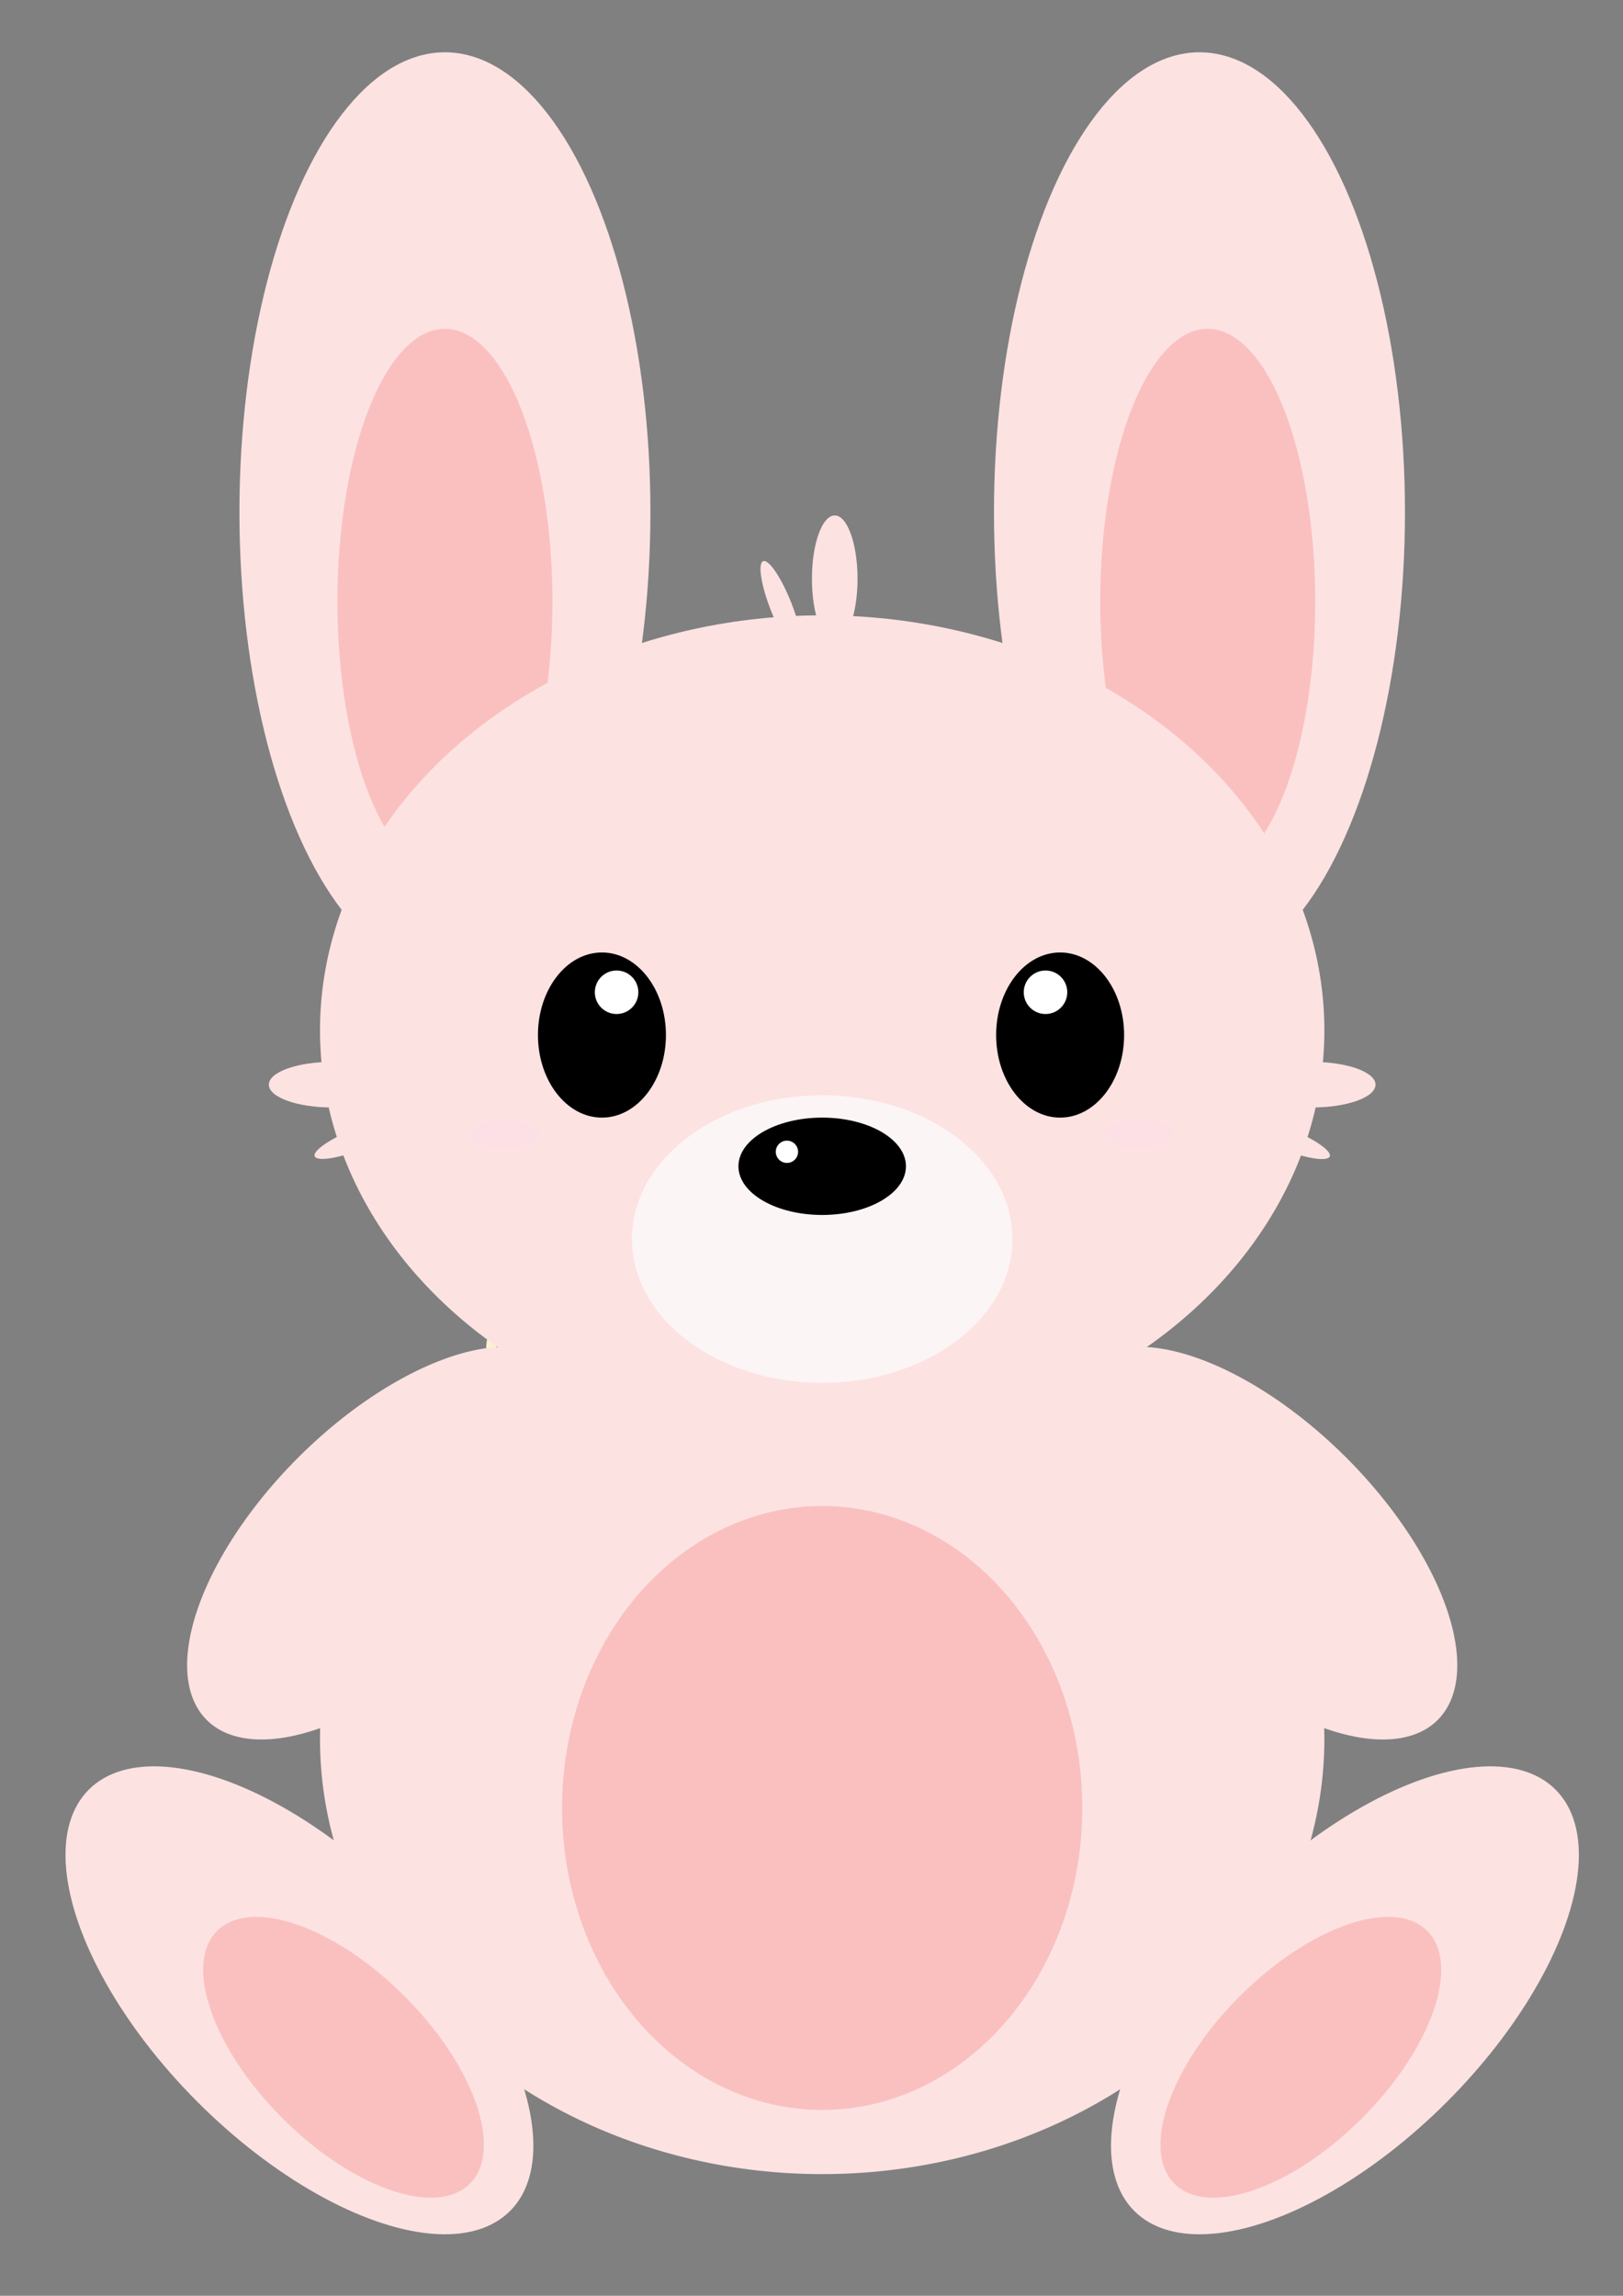 <svg id="Layer_1" data-name="Layer 1" xmlns="http://www.w3.org/2000/svg" viewBox="0 0 595.28 841.89"><rect x="0" y="0" width="595.28" height="841.89" fill="#808080" stroke="none"/><defs><style>.cls-1{fill:#f9f2d2;}.cls-2{fill:#fde2e2;}.cls-3{fill:#fac0c0;}.cls-4{fill:#fff;}.cls-5{fill:#fcf5f5;}.cls-6{fill:#fce0e6;}</style></defs><ellipse class="cls-1" cx="182.5" cy="486.14" rx="11.41" ry="2.53" transform="translate(-336.06 513.19) rotate(-72.41)"/><ellipse class="cls-1" cx="196.31" cy="488.96" rx="14.75" ry="5.31" transform="translate(-306.82 332.51) rotate(-50.85)"/><ellipse class="cls-2" cx="163.19" cy="187.83" rx="75.37" ry="168.66"/><ellipse class="cls-2" cx="439.94" cy="187.83" rx="75.37" ry="168.66"/><ellipse class="cls-3" cx="163.19" cy="220.56" rx="39.43" ry="99.99"/><ellipse class="cls-3" cx="442.97" cy="220.56" rx="39.43" ry="99.99"/><ellipse class="cls-2" cx="301.56" cy="377.85" rx="184.19" ry="152.2"/><ellipse class="cls-2" cx="301.56" cy="637.74" rx="184.19" ry="159.53"/><ellipse cx="220.78" cy="379.56" rx="23.47" ry="30.28"/><circle class="cls-4" cx="226.15" cy="363.87" r="7.98"/><ellipse cx="388.83" cy="379.56" rx="23.47" ry="30.28"/><circle class="cls-4" cx="383.47" cy="363.87" r="7.98"/><ellipse class="cls-5" cx="301.56" cy="454.37" rx="69.78" ry="52.73"/><ellipse cx="301.56" cy="427.69" rx="30.72" ry="17.85"/><circle class="cls-4" cx="288.63" cy="422.37" r="4.09"/><ellipse class="cls-2" cx="140.64" cy="565.88" rx="91.7" ry="44.31" transform="translate(-358.94 265.19) rotate(-45)"/><ellipse class="cls-2" cx="462.48" cy="565.88" rx="44.31" ry="91.7" transform="translate(-264.68 492.77) rotate(-45)"/><ellipse class="cls-2" cx="109.83" cy="733.53" rx="52.79" ry="109.26" transform="translate(-486.52 292.51) rotate(-45)"/><ellipse class="cls-3" cx="126.01" cy="754.42" rx="31.67" ry="65.56" transform="translate(-496.55 310.07) rotate(-45)"/><ellipse class="cls-2" cx="493.29" cy="733.53" rx="109.26" ry="52.79" transform="translate(-374.2 563.66) rotate(-45)"/><ellipse class="cls-3" cx="477.12" cy="754.42" rx="65.56" ry="31.67" transform="translate(-393.71 558.34) rotate(-45)"/><ellipse class="cls-3" cx="301.56" cy="663" rx="95.42" ry="110.74"/><ellipse class="cls-6" cx="185.39" cy="416.01" rx="12.75" ry="5.08"/><ellipse class="cls-6" cx="417.74" cy="416.01" rx="12.75" ry="5.08"/><ellipse class="cls-2" cx="286.5" cy="222.53" rx="3.99" ry="17.97" transform="translate(-61.72 120.83) rotate(-21.56)"/><ellipse class="cls-2" cx="306.16" cy="212.25" rx="8.36" ry="23.23"/><ellipse class="cls-2" cx="132.12" cy="417.43" rx="17.97" ry="3.99" transform="translate(-144.13 77.74) rotate(-21.56)"/><ellipse class="cls-2" cx="121.84" cy="397.76" rx="23.23" ry="8.36"/><ellipse class="cls-2" cx="471" cy="417.43" rx="3.99" ry="17.97" transform="translate(-90.29 702.11) rotate(-68.44)"/><ellipse class="cls-2" cx="481.28" cy="397.76" rx="23.23" ry="8.36"/></svg>
